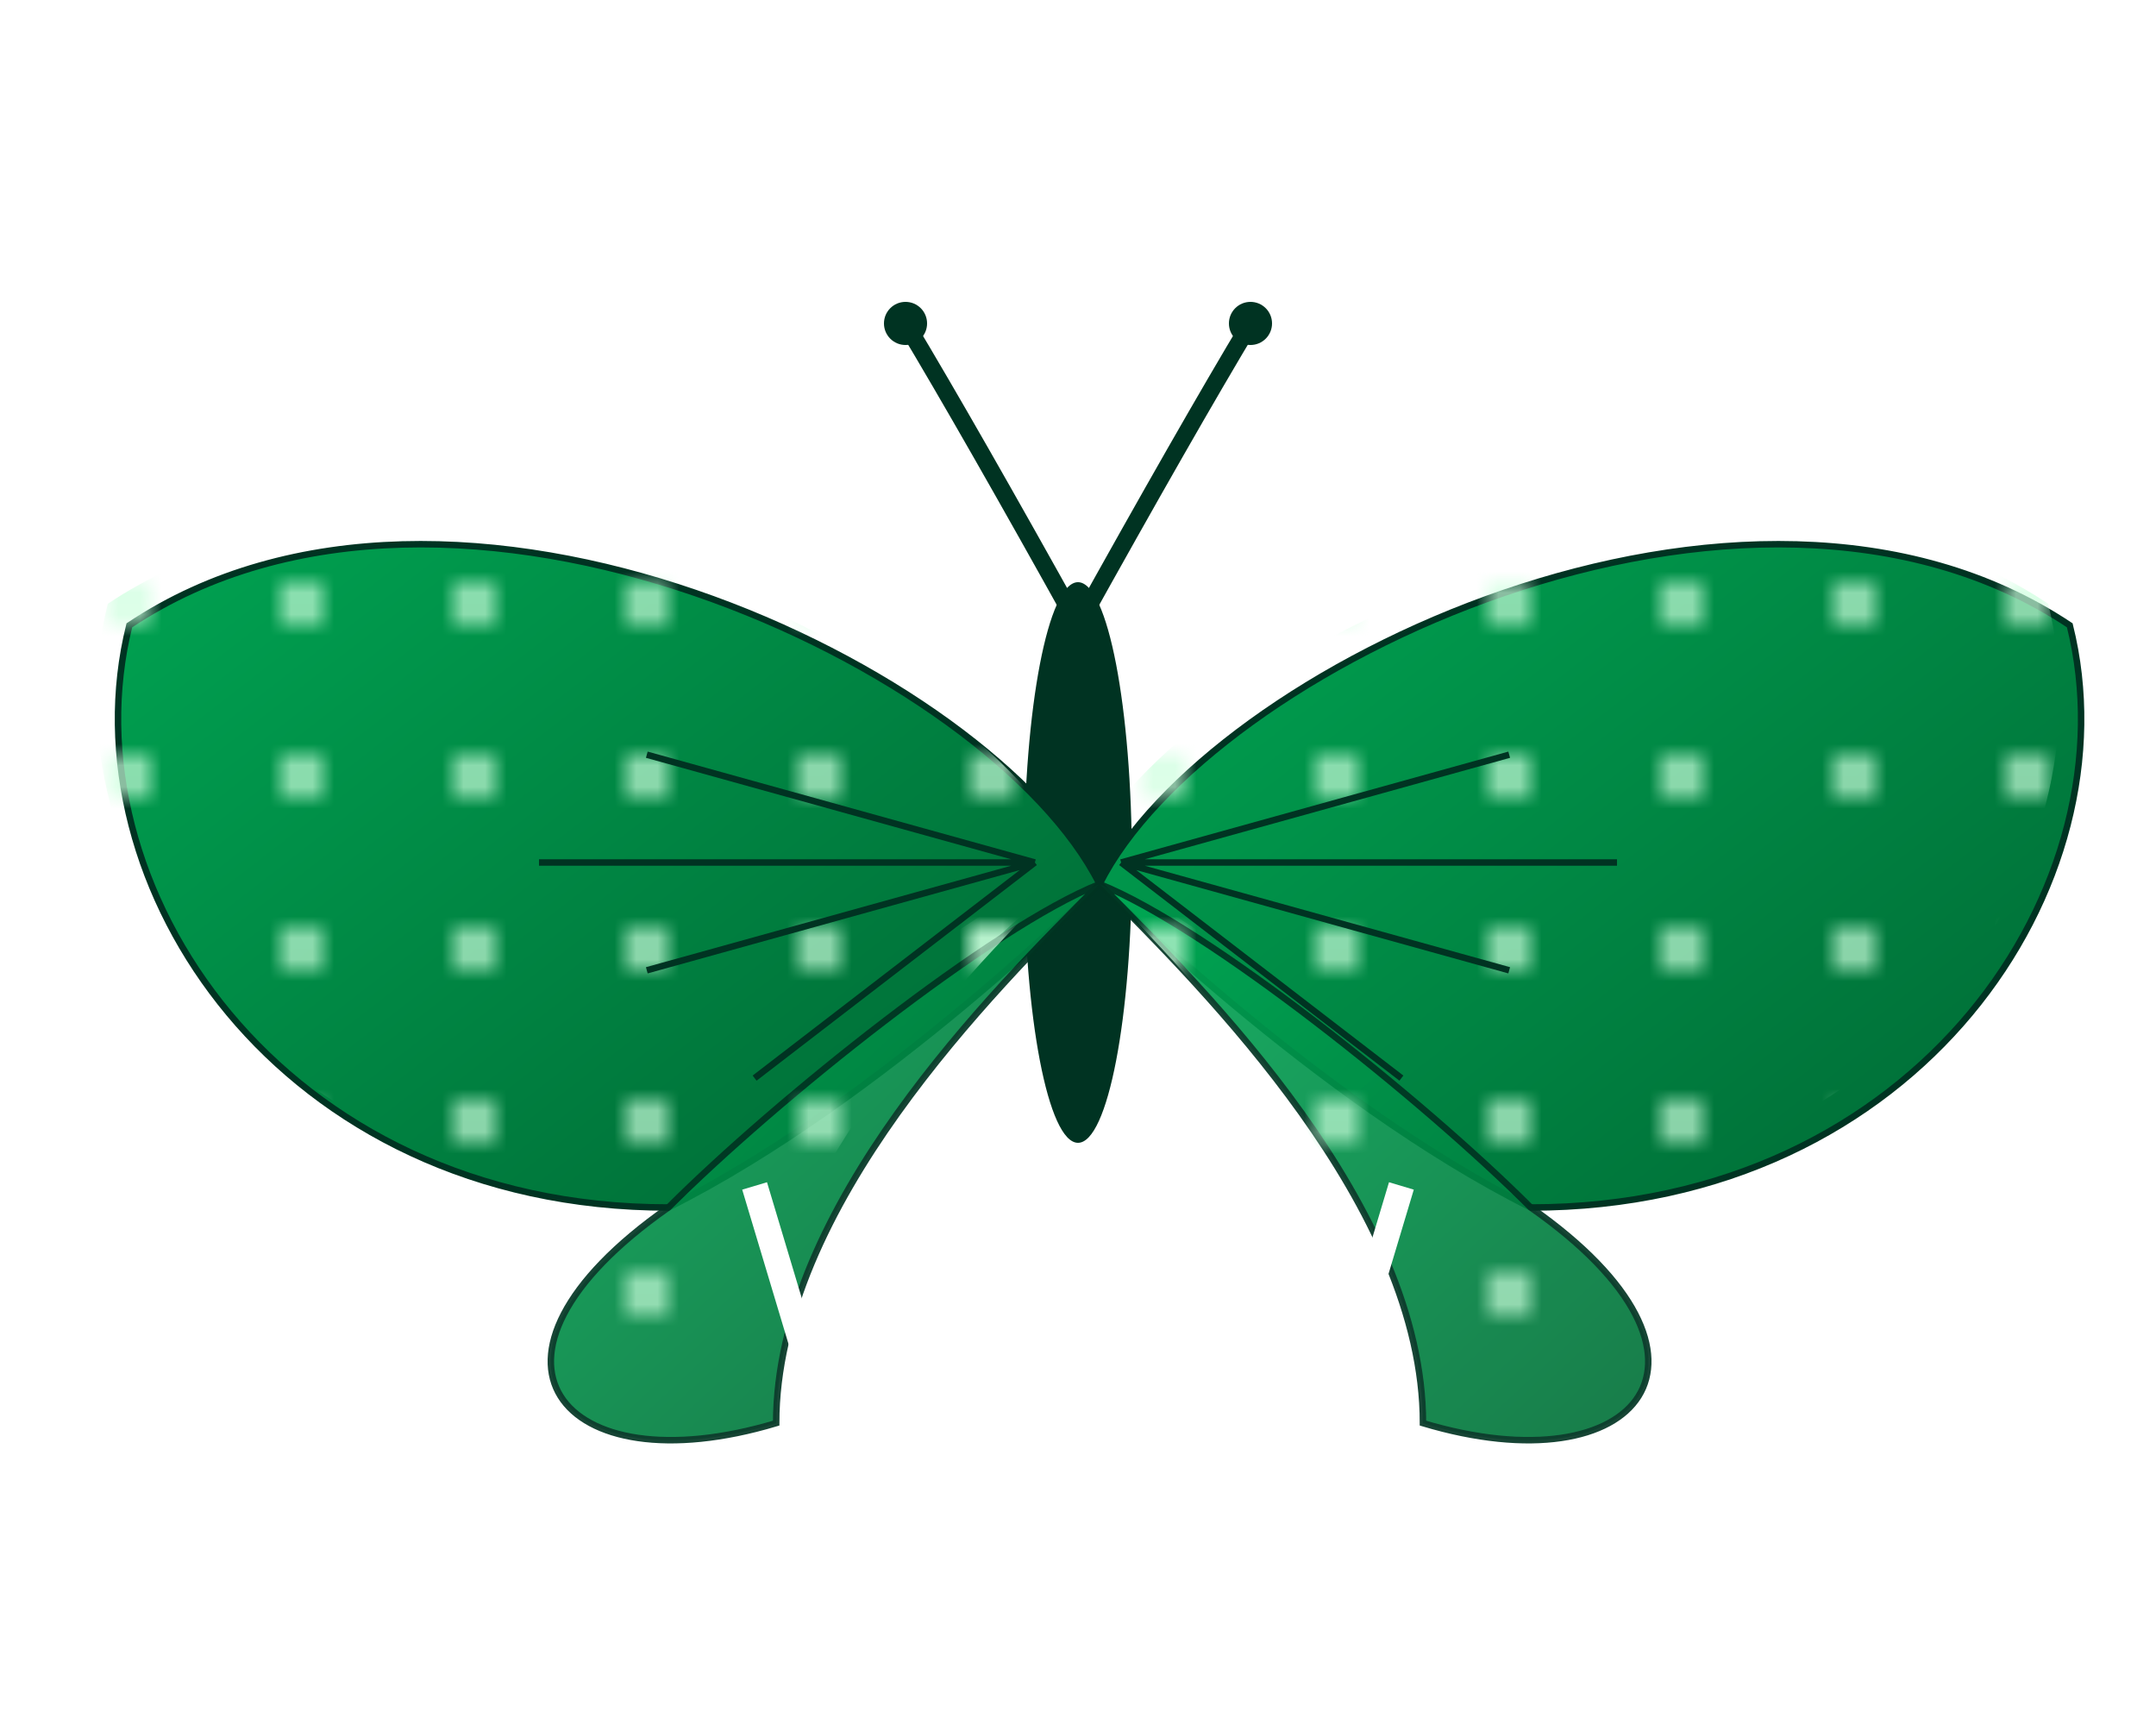 <svg xmlns="http://www.w3.org/2000/svg" viewBox="-50 -40 100 80">
  <!-- Level 4: Emerald Hairstreak Inspired -->
  <defs>
    <linearGradient id="emeraldWing" x1="0%" y1="0%" x2="100%" y2="100%">
      <stop offset="0%" stop-color="#00AA55"/>
      <stop offset="50%" stop-color="#008844"/>
      <stop offset="100%" stop-color="#006633"/>
    </linearGradient>
    <filter id="shadow" x="-20%" y="-20%" width="140%" height="140%">
      <feGaussianBlur in="SourceAlpha" stdDeviation="2"/>
      <feOffset dx="1" dy="1" result="offsetblur"/>
      <feComponentTransfer>
        <feFuncA type="linear" slope="0.5"/>
      </feComponentTransfer>
      <feMerge>
        <feMergeNode/>
        <feMergeNode in="SourceGraphic"/>
      </feMerge>
    </filter>
    <pattern id="emeraldDots" width="8" height="8" patternUnits="userSpaceOnUse">
      <circle cx="4" cy="4" r="1" fill="#CCFFDD" opacity="0.9"/>
    </pattern>
  </defs>
  
  <!-- Body -->
  <g transform="translate(0,0)">
    <!-- Butterfly Body -->
    <ellipse cx="0" cy="0" rx="2.5" ry="13" fill="#003322"/>
    
    <!-- Antennae -->
    <path d="M0,-11 Q-5,-20 -8,-25" fill="none" stroke="#003322" stroke-width="0.8"/>
    <path d="M0,-11 Q5,-20 8,-25" fill="none" stroke="#003322" stroke-width="0.8"/>
    <circle cx="-8" cy="-25" r="1" fill="#003322"/>
    <circle cx="8" cy="-25" r="1" fill="#003322"/>
    
    <!-- Iridescent Forewings -->
    <path d="M0,0 C-5,-10 -30,-22 -45,-12 C-48,0 -38,15 -20,15 C-10,10 0,0 0,0 Z" 
          fill="url(#emeraldWing)" 
          filter="url(#shadow)"
          stroke="#003322" 
          stroke-width="0.3"/>
    
    <path d="M0,0 C5,-10 30,-22 45,-12 C48,0 38,15 20,15 C10,10 0,0 0,0 Z" 
          fill="url(#emeraldWing)" 
          filter="url(#shadow)"
          stroke="#003322" 
          stroke-width="0.3"/>
    
    <!-- Wing Patterns - Dots -->
    <path d="M0,0 C-5,-10 -30,-22 -45,-12 C-48,0 -38,15 -20,15 C-10,10 0,0 0,0 Z" 
          fill="url(#emeraldDots)"/>
          
    <path d="M0,0 C5,-10 30,-22 45,-12 C48,0 38,15 20,15 C10,10 0,0 0,0 Z" 
          fill="url(#emeraldDots)"/>
    
    <!-- Wing Veins -->
    <path d="M-2,0 L-20,-5 M-2,0 L-25,0 M-2,0 L-20,5 M-2,0 L-15,10" 
          stroke="#003322" 
          stroke-width="0.3" 
          fill="none"/>
    
    <path d="M2,0 L20,-5 M2,0 L25,0 M2,0 L20,5 M2,0 L15,10" 
          stroke="#003322" 
          stroke-width="0.3" 
          fill="none"/>
    
    <!-- Hindwings with small "tails" -->
    <path d="M0,0 C-5,5 -15,15 -15,25 C-25,28 -30,22 -20,15 C-15,10 -5,2 0,0 Z" 
          fill="url(#emeraldWing)" 
          stroke="#003322" 
          stroke-width="0.3"
          opacity="0.95"
          filter="url(#shadow)"/>
    
    <path d="M0,0 C5,5 15,15 15,25 C25,28 30,22 20,15 C15,10 5,2 0,0 Z" 
          fill="url(#emeraldWing)" 
          stroke="#003322" 
          stroke-width="0.3"
          opacity="0.95"
          filter="url(#shadow)"/>
          
    <!-- Hairstreak Lines -->
    <path d="M-15,15 L-12,25" 
          stroke="white" 
          stroke-width="1.2" 
          fill="none"/>
          
    <path d="M15,15 L12,25" 
          stroke="white" 
          stroke-width="1.2" 
          fill="none"/>
          
    <!-- Hindwing Pattern -->
    <path d="M0,0 C-5,5 -15,15 -15,25 C-25,28 -30,22 -20,15 C-15,10 -5,2 0,0 Z" 
          fill="url(#emeraldDots)"/>
          
    <path d="M0,0 C5,5 15,15 15,25 C25,28 30,22 20,15 C15,10 5,2 0,0 Z" 
          fill="url(#emeraldDots)"/>
  </g>
</svg>
